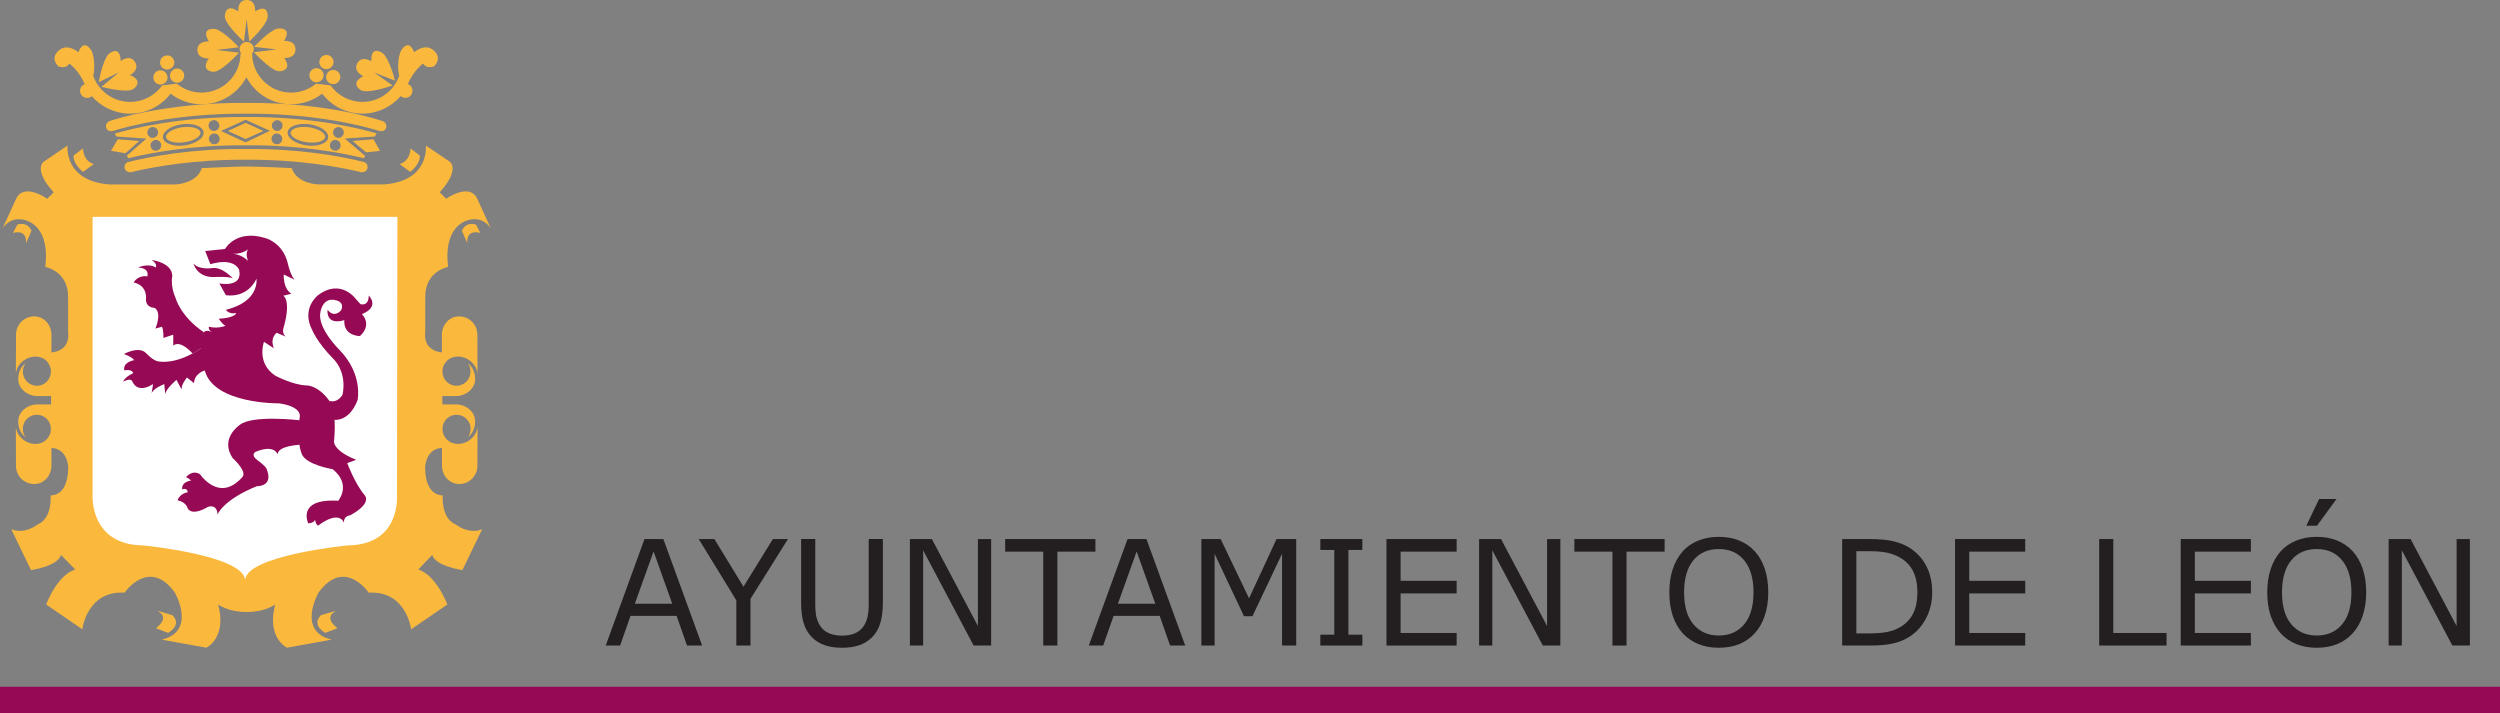 <?xml version="1.0" encoding="UTF-8" standalone="no"?>
<svg
   xmlns:dc="http://purl.org/dc/elements/1.1/"
   xmlns:cc="http://creativecommons.org/ns#"
   xmlns:rdf="http://www.w3.org/1999/02/22-rdf-syntax-ns#"
   xmlns:svg="http://www.w3.org/2000/svg"
   xmlns="http://www.w3.org/2000/svg"
   id="svg1931"
   version="1.1"
   viewBox="0 0 135.208 38.561"
   height="38.561mm"
   width="135.208mm">
  <rect x="0" y="0" width="135.208" height="38.561" fill="#808080" stroke="none"/>
  <defs
     id="defs1925" />
  <g
     transform="translate(-38.985,-238.41)"
     id="layer1">
    <g
       transform="matrix(1.59,0,0,-1.59,38.985,276.971)"
       id="g10">
      <g
         transform="scale(0.1)"
         id="g12">
        <path
           id="path14"
           style="fill:#231f20;fill-opacity:1;fill-rule:nonzero;stroke:none"
           d="m 238.824,22.941 h -5.133 l -3.55,10.098 h -15.668 l -3.551,-10.098 h -4.891 l 13.188,36.23 h 6.422 z m -10.168,14.23 -6.347,17.781 -6.375,-17.781 z" />
        <path
           id="path16"
           style="fill:#231f20;fill-opacity:1;fill-rule:nonzero;stroke:none"
           d="M 268.023,59.172 255.273,38.828 V 22.941 h -4.816 V 38.312 L 237.66,59.172 h 5.328 l 9.903,-16.211 10,16.211 h 5.132" />
        <path
           id="path18"
           style="fill:#231f20;fill-opacity:1;fill-rule:nonzero;stroke:none"
           d="m 300.309,37.492 c 0,-2.637 -0.293,-4.922 -0.868,-6.875 -0.574,-1.953 -1.523,-3.586 -2.836,-4.883 -1.246,-1.23 -2.703,-2.129 -4.375,-2.695 -1.675,-0.566 -3.617,-0.852 -5.839,-0.852 -2.274,0 -4.254,0.297 -5.938,0.898 -1.687,0.598 -3.105,1.484 -4.258,2.648 -1.312,1.328 -2.254,2.938 -2.832,4.824 -0.574,1.887 -0.863,4.191 -0.863,6.934 v 21.68 h 4.813 V 37.25 c 0,-1.965 0.136,-3.516 0.402,-4.648 0.269,-1.145 0.719,-2.172 1.351,-3.098 0.715,-1.055 1.68,-1.848 2.907,-2.383 1.226,-0.527 2.695,-0.801 4.418,-0.801 1.734,0 3.207,0.266 4.429,0.789 1.215,0.531 2.188,1.328 2.918,2.394 0.633,0.926 1.082,1.98 1.348,3.184 0.269,1.191 0.402,2.664 0.402,4.434 v 22.051 h 4.821 V 37.492" />
        <path
           id="path20"
           style="fill:#231f20;fill-opacity:1;fill-rule:nonzero;stroke:none"
           d="m 337.137,22.941 h -5.961 L 314.004,55.344 V 22.941 H 309.5 v 36.23 h 7.469 L 332.637,29.582 v 29.59 h 4.5 V 22.941" />
        <path
           id="path22"
           style="fill:#231f20;fill-opacity:1;fill-rule:nonzero;stroke:none"
           d="M 372.605,54.883 H 359.664 V 22.941 h -4.816 v 31.941 h -12.946 v 4.289 h 30.703 v -4.289" />
        <path
           id="path24"
           style="fill:#231f20;fill-opacity:1;fill-rule:nonzero;stroke:none"
           d="m 403.145,22.941 h -5.137 l -3.551,10.098 h -15.668 l -3.551,-10.098 h -4.886 l 13.183,36.23 h 6.422 z m -10.172,14.23 -6.348,17.781 -6.371,-17.781 z" />
        <path
           id="path26"
           style="fill:#231f20;fill-opacity:1;fill-rule:nonzero;stroke:none"
           d="m 440.902,22.941 h -4.82 V 54.152 L 426.016,32.914 h -2.883 l -9.988,21.238 V 22.941 h -4.504 v 36.23 h 6.562 l 9.66,-20.176 9.344,20.176 h 6.695 V 22.941" />
        <path
           id="path28"
           style="fill:#231f20;fill-opacity:1;fill-rule:nonzero;stroke:none"
           d="m 463.402,22.941 h -14.297 v 3.699 h 4.747 v 28.82 h -4.747 v 3.711 h 14.297 v -3.711 h -4.746 V 26.641 h 4.746 v -3.699" />
        <path
           id="path30"
           style="fill:#231f20;fill-opacity:1;fill-rule:nonzero;stroke:none"
           d="m 495.473,22.941 h -23.868 v 36.23 h 23.868 V 54.883 H 476.41 v -9.922 h 19.063 V 40.676 H 476.41 v -13.457 h 19.063 v -4.277" />
        <path
           id="path32"
           style="fill:#231f20;fill-opacity:1;fill-rule:nonzero;stroke:none"
           d="m 530.746,22.941 h -5.957 L 507.602,55.344 V 22.941 h -4.493 v 36.23 h 7.461 L 526.234,29.582 v 29.59 h 4.512 V 22.941" />
        <path
           id="path34"
           style="fill:#231f20;fill-opacity:1;fill-rule:nonzero;stroke:none"
           d="M 566.215,54.883 H 553.266 V 22.941 h -4.805 v 31.941 h -12.949 v 4.289 h 30.703 v -4.289" />
        <path
           id="path36"
           style="fill:#231f20;fill-opacity:1;fill-rule:nonzero;stroke:none"
           d="m 596.879,55 c 1.484,-1.617 2.617,-3.602 3.398,-5.953 0.782,-2.356 1.192,-5.024 1.192,-8.008 0,-2.981 -0.41,-5.656 -1.211,-8.008 -0.801,-2.367 -1.934,-4.328 -3.379,-5.91 -1.484,-1.629 -3.242,-2.863 -5.293,-3.691 -2.031,-0.828 -4.356,-1.242 -6.953,-1.242 -2.559,0 -4.863,0.422 -6.953,1.262 -2.09,0.848 -3.848,2.07 -5.313,3.672 -1.465,1.613 -2.578,3.582 -3.379,5.918 -0.781,2.336 -1.172,5 -1.172,8 0,2.945 0.391,5.601 1.172,7.945 0.782,2.344 1.914,4.348 3.399,6.016 1.426,1.594 3.203,2.805 5.312,3.656 2.129,0.836 4.434,1.258 6.934,1.258 2.597,0 4.922,-0.422 6.992,-1.27 2.07,-0.848 3.828,-2.07 5.254,-3.644 z m -0.43,-13.961 c 0,4.703 -1.054,8.328 -3.164,10.887 -2.109,2.559 -4.98,3.84 -8.633,3.84 -3.691,0 -6.582,-1.281 -8.672,-3.84 -2.109,-2.559 -3.144,-6.184 -3.144,-10.887 0,-4.75 1.055,-8.391 3.203,-10.91 2.149,-2.519 5,-3.777 8.613,-3.777 3.594,0 6.465,1.258 8.594,3.777 2.129,2.519 3.203,6.16 3.203,10.91" />
        <path
           id="path38"
           style="fill:#231f20;fill-opacity:1;fill-rule:nonzero;stroke:none"
           d="m 657.23,41.016 c 0,-3.289 -0.722,-6.277 -2.167,-8.953 -1.426,-2.676 -3.34,-4.746 -5.723,-6.231 -1.66,-1.016 -3.496,-1.758 -5.547,-2.207 -2.031,-0.461 -4.707,-0.684 -8.027,-0.684 h -9.161 v 36.23 h 9.063 c 3.535,0 6.348,-0.266 8.437,-0.773 2.071,-0.516 3.829,-1.211 5.274,-2.109 2.48,-1.531 4.394,-3.582 5.781,-6.149 1.367,-2.562 2.07,-5.609 2.07,-9.125 z m -5.039,0.07 c 0,2.844 -0.507,5.234 -1.484,7.18 -0.996,1.953 -2.48,3.477 -4.434,4.598 -1.425,0.809 -2.949,1.379 -4.55,1.691 -1.602,0.32 -3.535,0.477 -5.762,0.477 H 631.43 V 27.082 h 4.531 c 2.324,0 4.336,0.168 6.074,0.508 1.719,0.34 3.301,0.965 4.746,1.895 1.797,1.152 3.145,2.664 4.063,4.551 0.898,1.875 1.347,4.23 1.347,7.051" />
        <path
           id="path40"
           style="fill:#231f20;fill-opacity:1;fill-rule:nonzero;stroke:none"
           d="m 688.871,22.941 h -23.867 v 36.23 h 23.867 v -4.289 h -19.043 v -9.922 h 19.043 v -4.285 h -19.043 v -13.457 h 19.043 v -4.277" />
        <path
           id="path42"
           style="fill:#231f20;fill-opacity:1;fill-rule:nonzero;stroke:none"
           d="m 736.938,22.941 h -22.911 v 36.23 h 4.805 V 27.219 h 18.106 v -4.277" />
        <path
           id="path44"
           style="fill:#231f20;fill-opacity:1;fill-rule:nonzero;stroke:none"
           d="m 765.629,22.941 h -23.867 v 36.23 h 23.867 v -4.289 h -19.063 v -9.922 h 19.063 v -4.285 h -19.063 v -13.457 h 19.063 v -4.277" />
        <path
           id="path46"
           style="fill:#231f20;fill-opacity:1;fill-rule:nonzero;stroke:none"
           d="m 800.258,55 c 1.484,-1.617 2.617,-3.602 3.398,-5.953 0.801,-2.356 1.192,-5.024 1.192,-8.008 0,-2.981 -0.41,-5.656 -1.211,-8.008 -0.801,-2.367 -1.934,-4.328 -3.379,-5.91 -1.485,-1.629 -3.242,-2.863 -5.274,-3.691 -2.05,-0.828 -4.375,-1.242 -6.972,-1.242 -2.559,0 -4.864,0.422 -6.953,1.262 -2.09,0.848 -3.848,2.07 -5.313,3.672 -1.465,1.613 -2.578,3.582 -3.379,5.918 -0.781,2.336 -1.172,5 -1.172,8 0,2.945 0.391,5.601 1.172,7.945 0.781,2.344 1.914,4.348 3.399,6.016 1.425,1.594 3.203,2.805 5.312,3.656 2.129,0.836 4.434,1.258 6.934,1.258 2.597,0 4.922,-0.422 6.992,-1.27 2.07,-0.848 3.828,-2.07 5.254,-3.644 z m -0.43,-13.961 c 0,4.703 -1.055,8.328 -3.164,10.887 -2.109,2.559 -4.98,3.84 -8.633,3.84 -3.691,0 -6.582,-1.281 -8.672,-3.84 -2.109,-2.559 -3.144,-6.184 -3.144,-10.887 0,-4.75 1.055,-8.391 3.203,-10.91 2.148,-2.519 5.02,-3.777 8.613,-3.777 3.594,0 6.465,1.258 8.594,3.777 2.148,2.519 3.203,6.16 3.203,10.91 z m -5.078,31.746 -6.641,-9.09 h -3.632 l 4.355,9.09 h 5.918" />
        <path
           id="path48"
           style="fill:#231f20;fill-opacity:1;fill-rule:nonzero;stroke:none"
           d="m 840.121,22.941 h -5.957 L 816.977,55.344 V 22.941 h -4.493 v 36.23 h 7.461 L 835.609,29.582 v 29.59 h 4.512 V 22.941" />
        <path
           id="path50"
           style="fill:#fab93d;fill-opacity:1;fill-rule:nonzero;stroke:none"
           d="m 5.906,166.133 -1.488,-2.867 c 0,0 4.684,1.687 4.465,-3.43 l 1.82,4.187 c 0,0 -1.059,3.204 -4.797,2.11 0,0 3.738,1.094 0,0" />
        <path
           id="path52"
           style="fill:#fab93d;fill-opacity:1;fill-rule:nonzero;stroke:none"
           d="m 24.996,189.582 3.223,2.449 c 0,0 0,-4.336 3.683,-5.289 l -3.613,-2.668 c 0,0 -3.293,2.227 -3.293,5.508 0,0 0,-3.281 0,0" />
        <path
           id="path54"
           style="fill:#fab93d;fill-opacity:1;fill-rule:nonzero;stroke:none"
           d="m 53.574,34.68 c 0,0 4.652,-1.883 -0.559,-5.84 l 4.149,-1.582 c 0,0 4.891,2.481 1.523,5.984 l -4.293,1.301" />
        <path
           id="path56"
           style="fill:#fab93d;fill-opacity:1;fill-rule:nonzero;stroke:none"
           d="m 161.914,166.133 1.488,-2.867 c 0,0 -4.695,1.687 -4.476,-3.43 l -1.809,4.187 c 0,0 1.055,3.204 4.797,2.11 0,0 -3.742,1.094 0,0" />
        <path
           id="path58"
           style="fill:#fab93d;fill-opacity:1;fill-rule:nonzero;stroke:none"
           d="m 142.828,189.582 -3.183,2.449 c 0,0 0,-4.336 -3.747,-5.289 l 3.61,-2.668 c 0,0 3.32,2.227 3.32,5.508 0,0 0,-3.281 0,0" />
        <path
           id="path60"
           style="fill:#fab93d;fill-opacity:1;fill-rule:nonzero;stroke:none"
           d="m 114.258,34.68 c 0,0 -4.621,-1.883 0.543,-5.84 l -4.141,-1.582 c 0,0 -4.875,2.481 -1.519,5.984 l 4.316,1.301" />
        <path
           id="path62"
           style="fill:#fab93d;fill-opacity:1;fill-rule:nonzero;stroke:none"
           d="m 84.008,185.891 c 3.613,0 15.211,-0.547 15.211,-0.547 1.707,-5.344 8.949,-5.555 8.949,-5.555 h 22.422 c 15.656,1.172 14.269,13.219 14.269,13.219 l 8.211,-5.547 c 0,0 3.508,-2.656 -3.515,-10.352 l 2.218,-2.187 c 0,0 7.918,5.637 10.567,0 l 4.574,-10.047 c 0,0 -1.719,2.891 -5,3.078 -4.418,0.242 -11.078,-3.281 -9.492,-16.223 0,0 -7.902,-1.386 -7.774,-10.332 v -11.906 c 0,0 -1.187,-6.082 5.665,-6.851 v -0.032 6.008 c 0,3.399 2.457,6.289 5.855,6.289 3.441,0 6.215,-2.797 6.215,-6.203 L 162.418,115 c 0,3.422 -3.234,6.242 -6.66,6.242 -2.41,0 -4.149,-1.328 -4.957,-3.301 l -0.051,-0.128 c -0.18,-0.477 -0.258,-1.016 -0.258,-1.563 v -0.156 c 0,-2.625 2.145,-4.793 4.778,-4.793 2.656,0 4.773,2.168 4.773,4.793 0,1.105 -0.328,2.07 -0.918,2.863 l 0.176,-0.176 c 1.476,-1.133 2.308,-3.008 2.308,-5.226 0,-3.289 -3.183,-5.75 -6.449,-5.75 h -4.703 v -0.313 -2.48 l 0.02,-0.051 h 4.683 c 3.278,0 6.449,-2.461 6.449,-5.75 0,-2.246 -0.793,-4.062 -2.308,-5.215 l -0.153,-0.207 c 0.567,0.82 0.938,1.797 0.938,2.863 0,2.656 -2.148,4.793 -4.797,4.793 -2.652,0 -4.773,-2.136 -4.773,-4.793 v -0.156 c 0,-0.535 0.07,-1.066 0.234,-1.504 l 0.086,-0.176 c 0.805,-1.98 2.527,-3.301 4.949,-3.301 3.399,0 6.653,2.832 6.653,6.27 l -0.047,-13.73 c 0,-3.406 -2.774,-6.172 -6.172,-6.172 -3.41,0 -5.883,2.883 -5.883,6.309 v 5.988 h -0.086 l -0.02,-0.031 c -5.562,-0.281 -5.652,-6.836 -5.652,-6.836 L 144.648,83 c 0,0 -0.285,-8.797 5.938,-9.004 0,0 -0.656,-7.793 4.437,-9.863 0,0 4.332,-3.547 8.977,-1.621 l -6.715,-13.906 c 0,0 -9.125,1.301 -10.269,5.137 l -4.77,-4.961 c 0,0 5.406,-0.957 9.938,-11.867 l -12.332,-8.438 c 0,0 -1.625,13.234 -14.418,12.453 0,0 -8.297,12.168 -17.098,0 0,0 -7.535,-13.125 4.445,-15.977 L 97.617,22.211 c 0,0 -7.047,3.375 -4.004,14.703 0,0 -3.332,-2.555 -9.543,-2.555 h -0.047 -0.227 -0.043 c -6.231,0 -9.547,2.555 -9.547,2.555 3.055,-11.328 -3.996,-14.703 -3.996,-14.703 l -15.191,2.742 c 12,2.852 4.477,15.977 4.477,15.977 -8.77,12.168 -17.133,0 -17.133,0 C 29.578,41.711 27.996,28.477 27.996,28.477 l -12.305,8.438 c 4.449,10.91 9.914,11.867 9.914,11.867 l -4.84,4.961 C 19.652,49.906 10.551,48.605 10.551,48.605 L 3.832,62.512 c 4.641,-1.926 8.969,1.621 8.969,1.621 5.09,2.07 4.422,9.863 4.422,9.863 C 23.465,74.203 23.16,83 23.16,83 l 0.086,0.312 c 0,0 -0.086,6.555 -5.664,6.836 v 0.031 H 17.5 v -5.988 c 0,-3.426 -2.481,-6.309 -5.879,-6.309 -3.43,0 -6.188,2.766 -6.188,6.172 L 5.391,97.785 c 0,-3.438 3.227,-6.27 6.664,-6.27 2.402,0 4.133,1.32 4.934,3.301 l 0.082,0.176 c 0.152,0.438 0.234,0.969 0.234,1.504 v 0.156 c 0,2.656 -2.109,4.793 -4.75,4.793 -2.672,0 -4.801,-2.136 -4.801,-4.793 0,-1.066 0.371,-2.043 0.977,-2.863 l -0.219,0.207 c -1.496,1.152 -2.301,2.969 -2.301,5.215 0,3.289 3.184,5.75 6.48,5.75 h 4.68 v 0.051 2.48 0.313 h -4.652 c -3.297,0 -6.508,2.461 -6.508,5.75 0,2.218 0.84,4.093 2.301,5.226 l 0.219,0.176 c -0.605,-0.793 -0.961,-1.758 -0.961,-2.863 0,-2.625 2.152,-4.793 4.809,-4.793 2.617,0 4.727,2.168 4.727,4.793 l 0.047,0.156 c 0,0.547 -0.102,1.086 -0.281,1.563 l -0.082,0.128 c -0.769,1.973 -2.492,3.301 -4.918,3.301 -3.422,0 -6.68,-2.82 -6.68,-6.242 l 0.059,13.703 c 0,3.406 2.742,6.203 6.195,6.203 3.391,0 5.856,-2.89 5.856,-6.289 v -6.008 l 0.016,0.032 c 6.856,0.769 5.645,6.851 5.645,6.851 v 11.906 c 0.129,8.946 -7.746,10.332 -7.746,10.332 1.574,12.942 -5.102,16.465 -9.508,16.223 -3.242,-0.187 -5.02,-3.078 -5.02,-3.078 l 4.602,10.047 c 2.672,5.637 10.566,0 10.566,0 l 2.227,2.187 c -7.055,7.696 -3.512,10.352 -3.512,10.352 l 8.199,5.547 c 0,0 -1.383,-12.047 14.273,-13.219 h 22.41 c 0,0 7.262,0.211 9,5.555 0,0 11.539,0.547 15.176,0.547 h 0.18" />
        <path
           id="path64"
           style="fill:#fab93d;fill-opacity:1;fill-rule:nonzero;stroke:none"
           d="m 47.348,194.566 -7.285,0.575 -2.293,-3.918 4.902,-0.84 4.676,4.183" />
        <path
           id="path66"
           style="fill:#fab93d;fill-opacity:1;fill-rule:nonzero;stroke:none"
           d="m 119.906,194.582 7.121,0.563 2.258,-3.922 -4.738,-0.528 -4.641,3.887" />
        <path
           id="path68"
           style="fill:#fab93d;fill-opacity:1;fill-rule:nonzero;stroke:none"
           d="m 83.746,203.863 c 23.602,0.133 40.223,-4.316 45.051,-5.816 0.918,-0.281 2.16,-0.211 2.547,1 0.261,0.914 -0.223,1.93 -1.153,2.258 l -0.476,0.148 c 0,0 -17.723,6.27 -45.969,6.063 h -0.016 c -28.301,0.207 -46.535,-6.2 -46.535,-6.2 l 0.047,-0.011 c -0.934,-0.328 -1.434,-1.344 -1.102,-2.258 0.34,-1.211 1.59,-1.281 2.5,-1 4.824,1.5 21.457,5.949 45.09,5.816 h 0.016" />
        <path
           id="path70"
           style="fill:#fab93d;fill-opacity:1;fill-rule:nonzero;stroke:none"
           d="m 83.719,188.188 c 17.691,0.105 31.476,-2.375 39.285,-4.27 0.766,-0.012 1.687,0.363 1.953,1.25 0.305,0.918 -0.211,1.934 -1.129,2.254 h -0.058 c -7.672,1.914 -21.758,4.562 -40.051,4.426 h -0.059 0.059 c -18.32,0.136 -32.426,-2.512 -40.098,-4.426 h -0.066 c -0.902,-0.32 -1.406,-1.336 -1.113,-2.254 0.277,-0.887 1.18,-1.262 1.957,-1.25 7.828,1.895 21.598,4.375 39.32,4.27" />
        <path
           id="path72"
           style="fill:#fab93d;fill-opacity:1;fill-rule:nonzero;stroke:none"
           d="m 111.348,223.82 c -1.301,0.16 -2.539,-0.789 -2.715,-2.086 -0.141,-1.32 0.769,-2.543 2.094,-2.714 1.324,-0.168 2.5,0.773 2.711,2.109 0.14,1.32 -0.778,2.496 -2.09,2.691 0,0 1.312,-0.195 0,0" />
        <path
           id="path74"
           style="fill:#fab93d;fill-opacity:1;fill-rule:nonzero;stroke:none"
           d="m 113.66,218.703 c -1.328,0.172 -2.558,-0.742 -2.699,-2.086 -0.18,-1.308 0.738,-2.515 2.062,-2.703 1.301,-0.172 2.543,0.77 2.723,2.113 0.137,1.313 -0.766,2.539 -2.086,2.676 0,0 1.32,-0.137 0,0" />
        <path
           id="path76"
           style="fill:#fab93d;fill-opacity:1;fill-rule:nonzero;stroke:none"
           d="m 107.988,219.313 c -1.332,0.167 -2.543,-0.727 -2.73,-2.075 -0.192,-1.289 0.773,-2.504 2.09,-2.711 1.324,-0.144 2.554,0.809 2.711,2.09 0.16,1.344 -0.778,2.559 -2.071,2.696 0,0 1.293,-0.137 0,0" />
        <path
           id="path78"
           style="fill:#fab93d;fill-opacity:1;fill-rule:nonzero;stroke:none"
           d="m 56.551,223.645 c 1.336,0.191 2.535,-0.723 2.727,-2.055 0.164,-1.301 -0.797,-2.543 -2.102,-2.699 -1.348,-0.184 -2.523,0.754 -2.707,2.074 -0.164,1.332 0.754,2.519 2.082,2.68 0,0 -1.328,-0.161 0,0" />
        <path
           id="path80"
           style="fill:#fab93d;fill-opacity:1;fill-rule:nonzero;stroke:none"
           d="m 54.258,218.586 c 1.316,0.152 2.523,-0.773 2.711,-2.102 0.16,-1.332 -0.773,-2.511 -2.086,-2.703 -1.309,-0.152 -2.543,0.746 -2.695,2.067 -0.18,1.347 0.738,2.558 2.07,2.738 0,0 -1.332,-0.18 0,0" />
        <path
           id="path82"
           style="fill:#fab93d;fill-opacity:1;fill-rule:nonzero;stroke:none"
           d="m 59.93,219.191 c 1.32,0.18 2.531,-0.738 2.711,-2.082 0.16,-1.32 -0.766,-2.527 -2.086,-2.707 -1.328,-0.172 -2.523,0.754 -2.715,2.082 -0.137,1.329 0.77,2.536 2.09,2.707 0,0 -1.32,-0.171 0,0" />
        <path
           id="path84"
           style="fill:#fab93d;fill-opacity:1;fill-rule:nonzero;stroke:none"
           d="m 84.801,228.406 c 2.031,1.918 6.672,6.629 6.242,8.938 0,0 0.156,3.984 -4.258,1.297 0,0 0.391,3.734 -2.762,3.89 h -0.141 c -3.254,-0.082 -2.852,-3.886 -2.852,-3.886 -4.227,2.949 -4.543,-1.262 -4.543,-1.262 -0.473,-2.348 4.543,-7.195 6.488,-9.047 l 0.918,7.695 0.906,-7.625" />
        <path
           id="path86"
           style="fill:#fab93d;fill-opacity:1;fill-rule:nonzero;stroke:none"
           d="m 81.227,226.445 c -1.875,2.024 -6.59,6.696 -8.953,6.25 0,0 -3.934,0.133 -1.223,-4.281 0,0 -3.766,0.367 -3.906,-2.766 V 225.5 c 0.082,-3.203 3.891,-2.832 3.891,-2.832 -2.93,-4.258 1.226,-4.543 1.226,-4.543 2.375,-0.492 7.188,4.563 9.07,6.469 l -7.68,0.945 7.574,0.906" />
        <path
           id="path88"
           style="fill:#fab93d;fill-opacity:1;fill-rule:nonzero;stroke:none"
           d="m 86.41,226.598 c 1.949,2.027 6.644,6.73 8.941,6.23 0,0 3.988,0.18 1.277,-4.226 0,0 3.789,0.343 3.867,-2.774 v -0.137 c -0.027,-3.218 -3.812,-2.871 -3.812,-2.871 2.894,-4.234 -1.277,-4.523 -1.277,-4.523 -2.352,-0.492 -7.18,4.551 -9.051,6.461 l 7.691,0.945 -7.637,0.895" />
        <path
           id="path90"
           style="fill:#fab93d;fill-opacity:1;fill-rule:nonzero;stroke:none"
           d="m 83.926,228.25 c 1.328,0 2.402,-1.078 2.402,-2.379 0,-1.371 -1.074,-2.441 -2.402,-2.441 -1.359,0 -2.422,1.07 -2.422,2.441 0,1.301 1.062,2.379 2.422,2.379 0,0 -1.359,0 0,0" />
        <path
           id="path92"
           style="fill:#fab93d;fill-opacity:1;fill-rule:nonzero;stroke:none"
           d="m 134.375,215.078 c -0.723,2.688 -2.648,9.012 -4.895,9.742 0,0 -3.46,2.039 -3.144,-3.179 0,0 -3.168,2.132 -4.727,-0.547 l -0.105,-0.129 c -1.445,-2.887 2.086,-4.348 2.086,-4.348 -4.637,-2.347 -1.063,-4.609 -1.063,-4.609 1.836,-1.512 8.469,0.617 11.028,1.422 l -6.305,4.449 7.125,-2.801" />
        <path
           id="path94"
           style="fill:#fab93d;fill-opacity:1;fill-rule:nonzero;stroke:none"
           d="m 81.797,224.289 c 0,-7.305 -5.91,-13.266 -13.227,-13.266 -3.219,0 -6.172,1.161 -8.449,3.036 l -4.961,-0.575 c -2.418,-3.394 -6.352,-5.617 -10.836,-5.617 l -0.09,-0.008 c -5.781,0 -10.703,3.704 -12.512,8.856 l 0.039,0.172 c 0.586,2.59 0.426,7.578 -1.277,9.261 0,0 -2.109,2.989 -3.824,-1.394 0,0 -3.254,2.777 -5.977,1.09 0,0 -4.176,-2.383 -0.852,-5.891 0,0 2.672,-1.086 3.723,0.961 0,0 3.231,-2.246 5.219,-6.898 l 2.426,-4.157 c 3.152,-3.66 7.828,-5.976 13.035,-5.976 h 0.09 c 5.586,0 10.559,2.668 13.699,6.777 v 0.004 c 2.91,-2.242 6.574,-3.609 10.547,-3.609 6.594,0 12.309,3.711 15.227,9.156 l 0.047,-0.031 c 2.891,-5.414 8.633,-9.125 15.195,-9.125 3.977,0 7.606,1.359 10.5,3.558 l 0.106,-0.031 c 3.148,-4.043 8.089,-6.699 13.621,-6.699 5.132,0 9.718,2.25 12.875,5.777 l 2.55,4.199 c 1.997,4.774 5.254,7.071 5.254,7.071 1.094,-2.039 3.735,-0.953 3.735,-0.953 3.304,3.507 -0.836,5.894 -0.836,5.894 -2.723,1.699 -5.977,-1.113 -5.977,-1.113 -1.711,4.379 -3.82,1.39 -3.82,1.39 -1.715,-1.664 -1.895,-6.644 -1.309,-9.246 l 0.051,-0.16 c -1.789,-5.172 -6.719,-8.875 -12.523,-8.875 -4.477,0 -8.422,2.238 -10.844,5.621 l -4.922,0.571 c -2.289,-1.875 -5.254,-3.036 -8.461,-3.036 -7.332,0 -13.274,5.961 -13.274,13.266" />
        <path
           id="path96"
           style="fill:#fab93d;fill-opacity:1;fill-rule:nonzero;stroke:none"
           d="m 33.57,214.555 c 0.539,2.738 1.961,9.222 4.113,10.086 0,0 3.242,2.304 3.367,-2.883 0,0 2.981,2.375 4.758,-0.168 l 0.109,-0.156 c 1.715,-2.731 -1.684,-4.454 -1.684,-4.454 4.754,-1.98 1.418,-4.531 1.418,-4.531 -1.723,-1.683 -8.523,-0.066 -11.141,0.52 l 5.957,4.949 -6.899,-3.363" />
        <path
           id="path98"
           style="fill:#fab93d;fill-opacity:1;fill-rule:nonzero;stroke:none"
           d="m 28.328,213.633 c -1.117,-0.676 -1.438,-2.219 -0.707,-3.32 0.738,-1.098 2.258,-1.446 3.32,-0.715 1.145,0.75 1.445,2.226 0.719,3.359 -0.742,1.102 -2.231,1.426 -3.332,0.676 0,0 1.102,0.75 0,0" />
        <path
           id="path100"
           style="fill:#fab93d;fill-opacity:1;fill-rule:nonzero;stroke:none"
           d="m 77.613,197.969 5.922,2.703 5.906,-2.703 -5.906,-2.668 -5.922,2.668" />
        <path
           id="path102"
           style="fill:#fab93d;fill-opacity:1;fill-rule:nonzero;stroke:none"
           d="m 61.977,199.246 c 3.223,0.41 6,-0.351 6.211,-1.773 0.195,-1.387 -2.293,-2.895 -5.508,-3.34 -3.207,-0.461 -6.004,0.344 -6.199,1.715 -0.191,1.425 2.269,2.898 5.496,3.398 0,0 -3.227,-0.5 0,0" />
        <path
           id="path104"
           style="fill:#fab93d;fill-opacity:1;fill-rule:nonzero;stroke:none"
           d="m 127.535,196.094 -10.265,-0.707 6.898,-5.883 -0.379,-0.781 v -0.02 c -7.691,1.856 -21.777,4.539 -40.07,4.395 -18.32,0.144 -32.426,-2.539 -40.082,-4.395 l -0.492,0.879 6.664,5.801 -10.254,0.703 -0.508,1 c 5.285,1.555 21.621,5.762 44.672,5.648 H 83.75 c 22.5,0.114 38.648,-3.882 44.293,-5.574 z m -77.234,2.16 c -0.438,-0.981 -0.019,-2.02 0.875,-2.473 0.934,-0.398 2.016,0 2.457,0.949 0.399,0.899 0.024,1.989 -0.902,2.407 -0.93,0.429 -2.031,0 -2.43,-0.883 0,0 0.398,0.883 0,0 m 1.066,-4.426 c -0.453,-0.937 0,-1.98 0.875,-2.422 0.949,-0.379 2.016,0 2.453,0.949 0.422,0.911 0,2.004 -0.926,2.407 -0.902,0.422 -2.016,0.031 -2.402,-0.934 0,0 0.387,0.965 0,0 m 19.848,6.961 c -0.516,-0.844 -0.289,-1.973 0.559,-2.516 0.863,-0.562 2.016,-0.304 2.566,0.579 0.508,0.804 0.289,1.961 -0.57,2.492 -0.871,0.578 -1.996,0.293 -2.555,-0.555 0,0 0.559,0.848 0,0 m 0.113,-4.551 c -0.543,-0.851 -0.277,-1.968 0.586,-2.504 0.84,-0.539 1.973,-0.285 2.516,0.536 0.539,0.875 0.277,2.003 -0.543,2.558 -0.875,0.539 -2.004,0.281 -2.559,-0.59 0,0 0.555,0.871 0,0 m 12.211,-2.152 8.266,3.961 -8.266,3.719 -8.375,-3.797 z m -28.102,1.629 c 0.246,-1.981 3.574,-3.192 7.41,-2.656 3.789,0.558 6.668,2.566 6.394,4.57 -0.297,1.953 -3.641,3.16 -7.402,2.617 -3.808,-0.512 -6.68,-2.535 -6.402,-4.531 0,0 -0.277,1.996 0,0 m 58.925,3.422 c -0.906,-0.418 -1.34,-1.508 -0.906,-2.407 0.41,-0.949 1.508,-1.347 2.426,-0.949 0.902,0.453 1.34,1.492 0.902,2.473 -0.398,0.883 -1.508,1.312 -2.422,0.883 0,0 0.914,0.429 0,0 m -1.062,-4.375 c -0.934,-0.403 -1.332,-1.496 -0.934,-2.407 0.426,-0.949 1.528,-1.328 2.434,-0.949 0.949,0.442 1.32,1.485 0.902,2.422 -0.426,0.965 -1.5,1.356 -2.402,0.934 0,0 0.902,0.422 0,0 m -19.985,6.582 c -0.867,-0.531 -1.105,-1.688 -0.578,-2.492 0.539,-0.883 1.691,-1.141 2.543,-0.579 0.859,0.543 1.086,1.672 0.574,2.516 -0.574,0.848 -1.68,1.133 -2.539,0.555 0,0 0.859,0.578 0,0 m -0.148,-4.516 c -0.82,-0.555 -1.082,-1.683 -0.527,-2.558 0.527,-0.821 1.68,-1.075 2.543,-0.536 0.82,0.536 1.086,1.653 0.535,2.504 -0.535,0.871 -1.672,1.129 -2.551,0.59 0,0 0.879,0.539 0,0 m 12.055,3.418 c -3.813,0.543 -7.102,-0.664 -7.367,-2.617 -0.309,-2.004 2.562,-4.012 6.386,-4.57 3.813,-0.536 7.106,0.675 7.387,2.656 0.293,1.996 -2.598,4.019 -6.406,4.531 0,0 3.808,-0.512 0,0" />
        <path
           id="path106"
           style="fill:#fab93d;fill-opacity:1;fill-rule:nonzero;stroke:none"
           d="m 105.078,199.246 c -3.215,0.41 -5.973,-0.351 -6.184,-1.773 -0.219,-1.387 2.277,-2.895 5.481,-3.34 3.238,-0.461 6.004,0.344 6.215,1.715 0.191,1.425 -2.274,2.898 -5.512,3.398 0,0 3.238,-0.5 0,0" />
        <path
           id="path108"
           style="fill:#fab93d;fill-opacity:1;fill-rule:nonzero;stroke:none"
           d="m 139.215,213.668 c 1.121,-0.711 1.394,-2.23 0.703,-3.328 -0.75,-1.121 -2.234,-1.445 -3.348,-0.707 -1.132,0.742 -1.445,2.242 -0.715,3.336 0.747,1.109 2.215,1.433 3.36,0.699 0,0 -1.145,0.734 0,0" />
        <path
           id="path110"
           style="fill:#fab93d;fill-opacity:1;fill-rule:nonzero;stroke:none"
           d="m 89.441,197.969 -5.902,2.703 -5.918,-2.703 5.918,-2.668 5.902,2.668" />
        <path
           id="path112"
           style="fill:#ffffff;fill-opacity:1;fill-rule:nonzero;stroke:none"
           d="m 83.367,45.039 c 0,8.578 -34.754,11.976 -34.754,11.976 C 30.457,57.199 31.492,74.062 31.492,74.062 v 94.7 h 51.875 51.809 l -0.149,-94.7 c 0,0 1.414,-16.863 -16.707,-17.047 0,0 -34.953,-3.398 -34.953,-11.976 0,0 0,0.195 0,0" />
        <path
           id="path114"
           style="fill:#960954;fill-opacity:1;fill-rule:nonzero;stroke:none"
           d="m 72.059,151.313 c 3.512,0.632 7.18,-3.528 7.18,-3.528 -1.109,0.82 -6.875,0.481 -6.875,0.481 -5.586,0.172 -6.555,4.648 -6.555,4.648 1.754,-2.258 6.25,-1.601 6.25,-1.601" />
        <path
           id="path116"
           style="fill:#960954;fill-opacity:1;fill-rule:nonzero;stroke:none"
           d="m 122.605,139.074 c 0,0 2.813,-0.965 2.813,2.918 0,0 3.996,-3.789 -2.332,-6.316 0,0 3.695,-3.426 -0.645,-7.473 h -0.175 c -5.911,0.481 -5.129,5.422 -5.129,5.422 -6.535,-1.906 -5.715,3.516 -5.715,3.516 2.371,-3.039 4.617,-0.137 4.617,-0.137 1.289,2.863 -1.766,3.379 -1.766,3.379 -4.48,1.23 -5.265,-3.867 -5.265,-3.867 -1.297,-5.438 6.406,-12.961 6.406,-12.961 8.176,-8.328 6.211,-17.137 6.211,-17.137 -2.871,-7.52 -7.965,-6.699 -7.965,-6.699 0,1.758 -1.621,6.437 -1.621,6.437 3.016,-0.832 4.5,2.188 4.5,2.188 1.57,8.179 -3.387,12.344 -3.387,12.344 -5.261,5.429 -6.886,9.414 -6.886,9.414 -4,7.527 1.902,12 1.902,12 7.871,5.918 12.992,-1.426 12.992,-1.426 l 1.445,-1.602" />
        <path
           id="path118"
           style="fill:#960954;fill-opacity:1;fill-rule:nonzero;stroke:none"
           d="m 82.301,118.098 c -3.062,2.59 -6.285,1.59 -6.285,1.59 -4.785,-2.243 -6.367,-3.172 -6.367,-3.172 0,0 -3.512,-0.946 -3.656,-4.328 l -2.398,1.925 c 0,0 -2.121,-2.527 -1.797,-4.16 l -1.774,3.367 c 0,0 -3.809,-3.203 -3.809,-4.976 l -0.336,3.531 c 0,0 -3.82,-1.445 -4.32,-3.191 l 0.5,3.191 C 46.461,108.344 45,112.836 45,112.836 c -0.656,1.277 -3.168,-0.156 -3.168,-0.156 0.922,1.902 3.484,2.89 3.484,2.89 -0.477,1.59 -3.027,0.946 -3.027,0.946 -0.629,2.882 3.363,3.507 3.363,3.507 -0.812,1.149 -3.504,2.079 -3.504,2.079 0,0 4.793,2.714 7.34,0.488 0,0 2.738,-3.027 4.617,-3.027 0,0 5.781,-1.29 14.277,4.492" />
        <path
           id="path120"
           style="fill:#960954;fill-opacity:1;fill-rule:nonzero;stroke:none"
           d="m 52.52,137.805 c 0,0 -2.875,0 -2.875,2.871 0,0 0.793,4.609 -4.172,5.781 0,0 1.32,2.551 4.648,2.043 0,0 0.981,2.859 -3.18,3.016 0,0 3.496,1.632 6.074,0 0,0 0.637,1.32 -1.457,2.57 0,0 6.914,-0.773 7.051,-5.422 0,0 -0.777,-3.379 1.125,-7.519 0,0 1.598,-6.223 9.605,-11.641 0,0 -0.957,-0.82 -0.957,-5.449 0,0 -1.93,-1.309 -2.871,-1.789 0,0 -4.039,4.777 -6.582,2.718 v 3.7 l -3.356,-1.114 c 0,0 0.145,2.532 -0.48,3.809 l -2.227,-0.625 c 2.356,6.055 -0.348,7.051 -0.348,7.051" />
        <path
           id="path122"
           style="fill:#960954;fill-opacity:1;fill-rule:nonzero;stroke:none"
           d="m 71.078,131.379 c 3.18,-0.781 5.617,0.34 5.617,0.34 -1.281,0.648 -2.266,2.383 -2.266,2.383 5.754,0.336 5.922,1.937 5.922,1.937 -2.531,-0.519 -3.512,1.102 -3.512,1.102 11.68,2.871 10.391,10.586 10.391,10.586 0,0 -2.555,-6.582 -10.391,-5.625 l -2.234,4.015 c 0,0 8.156,-1.633 6.726,4.637 0,0 -1.441,4.316 -9.781,1.902 l -1.746,4.485 6.727,0.683 c 0,0 3.652,6.699 13.406,3.801 0,0 5.969,-1.25 7.859,-8.32 0,0 0.961,-4.492 2.406,-5.93 l -3.699,1.789 c 0,0 -0.312,-4.68 2.602,-6.562 l -2.738,-0.657 c 0,0 2.738,-1.437 0.137,-10.722 0,0 -0.805,-1.895 0.652,-3.184 l -3.035,1.289 c 0,0 -2.414,-1.633 -0.973,-5.273 l -3.359,2.195 c 0,0 -2.695,-7.176 3.852,-11.512 0,0 5.91,-3.152 10.558,-3.32 0,0 3.852,0.273 7.852,-5.273 0,0 2.547,-2.411 1.609,-13.145 0,0 -1.336,-3.352 7.5,-6.883 L 118.109,85 c 0,0 2.559,-6.922 5.942,-10.938 0,0 2.711,-2.684 -4.985,-6.836 0,0 -2.222,-0.105 -2.066,-2.547 0,0 -1.297,4.629 -8.832,-0.957 0,0 -1.234,0.781 -0.918,2.871 0,0 0.469,-1.914 -2.402,-2.09 0,0 -3.36,7.043 6.574,7.695 0,0 2.074,0.137 3.633,0 0,0 4.652,5.449 -1.903,10.742 0,0 -9.109,1.418 -10.547,5.246 0,0 -1.921,4.508 -0.625,12.665 0,0 0.782,3.359 -7.058,4.472 0,0 -22.23,-0.312 -25.273,11.192 0,0 -4.379,16.484 2.559,12.988 -1.586,0.801 -1.129,1.875 -1.129,1.875 m 8.024,24.805 c 0,0 2.848,0 5.254,-2.383 0,0 -1.113,2.715 0.164,4.023 0,0 -1.887,-1.769 -5.418,-1.64 0,0 3.531,-0.129 0,0" />
        <path
           id="path124"
           style="fill:#960954;fill-opacity:1;fill-rule:nonzero;stroke:none"
           d="M 850.395,0 H 0 V 8.93 H 850.395 V 0" />
        <path
           id="path126"
           style="fill:#960954;fill-opacity:1;fill-rule:nonzero;stroke:none"
           d="m 90.453,83.508 v 0.008 -0.008" />
        <path
           id="path128"
           style="fill:#960954;fill-opacity:1;fill-rule:nonzero;stroke:none"
           d="m 90.445,83.516 c -0.047,0.09 -0.031,0.07 0,0" />
        <path
           id="path130"
           style="fill:#960954;fill-opacity:1;fill-rule:nonzero;stroke:none"
           d="m 90.641,83.109 c -0.098,0.211 -0.152,0.328 -0.188,0.398 0.059,-0.125 0.188,-0.398 0.188,-0.398" />
        <path
           id="path132"
           style="fill:#960954;fill-opacity:1;fill-rule:nonzero;stroke:none"
           d="m 63.125,80.039 c 0.027,0.051 0.074,0.07 0.098,0.117 C 63.125,80.129 63.125,80.039 63.125,80.039" />
        <path
           id="path134"
           style="fill:#960954;fill-opacity:1;fill-rule:nonzero;stroke:none"
           d="m 102.582,95.492 c 0,2.137 -0.352,3.867 -0.781,3.894 0.015,0.117 0.031,0.195 0.031,0.195 0,0 -16.18,1.895 -20.32,-1.621 0,0 -6.824,-4.512 -2.41,-11.211 0,0 4.644,-4.16 3.543,-6.231 0,0 -3.691,-4.941 -8.351,-3.848 0,0 -3.348,0.488 -6.219,4.492 0,0 -2.332,1.883 -4.851,-1.008 0.176,0.039 0.629,-0.094 1.801,-1.082 0,0 -3.363,-0.293 -3.047,-3.035 0,0 1.605,0.797 1.914,-0.949 0,0 -2.695,-0.301 -3.492,-2.746 0,0 2.723,-0.469 3.367,-2.555 0,0 0.945,-3.195 7.02,0.34 0,0 3.039,1.133 3.199,-2.578 0,0 1.922,4.988 13.426,9.609 0,0 5.84,-0.234 3.23,5.949 -0.504,1.082 -3.047,2.859 -3.047,2.859 -2.57,1.933 -0.645,2.871 -0.645,2.871 6.566,2.715 7.512,-0.938 7.512,-0.938 -0.164,3.02 7.535,3.34 7.535,3.34 -0.055,0.109 -0.098,0.242 -0.152,0.371 0.418,0.156 0.738,1.816 0.738,3.879" />
      </g>
    </g>
  </g>
</svg>
